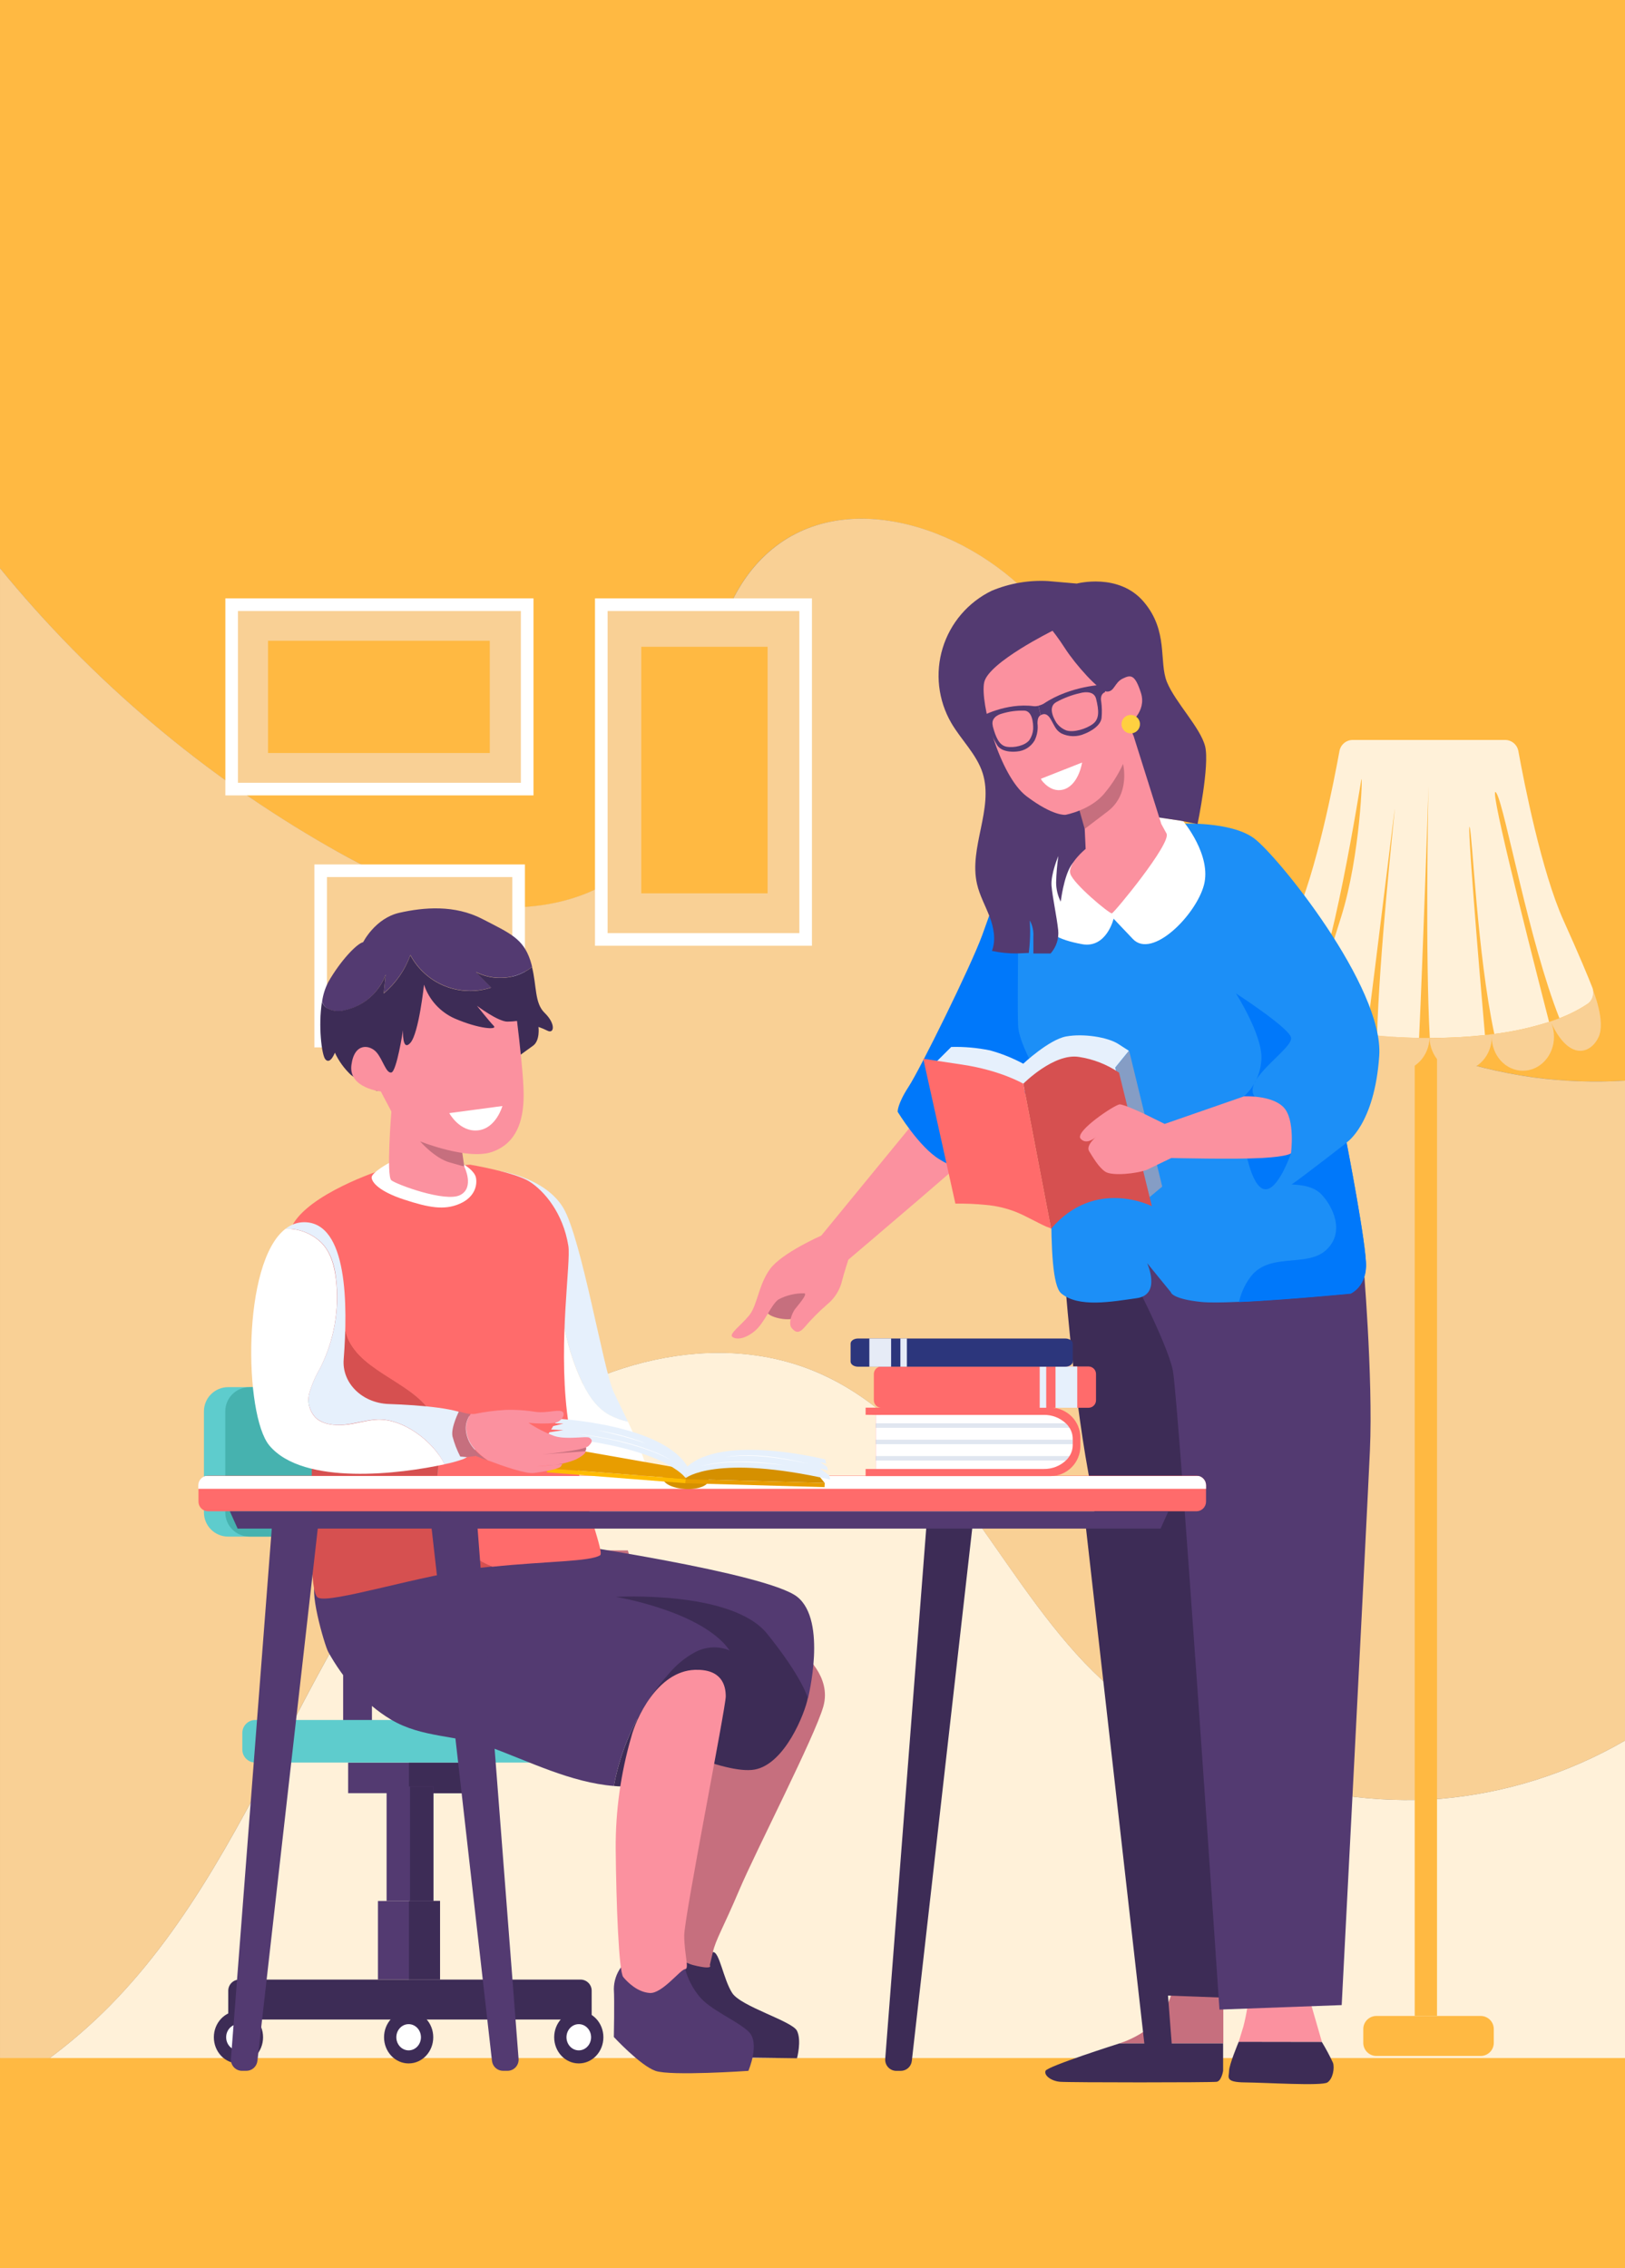 <svg fill="none" height="540" viewBox="0 0 387 540" width="387" xmlns="http://www.w3.org/2000/svg" xmlns:xlink="http://www.w3.org/1999/xlink"><rect x="0" y="0" width="387" height="540" fill="#808080" stroke="none"/><clipPath id="a"><path d="m0 0h387v540h-387z"/></clipPath><g clip-path="url(#a)"><path d="m258.26 395.83c-21.52-22.66-34-55.63-62.45-68.59-25.08-11.43-55.71-2.76-77.09 14.62s-35.33 42.08-48.1 66.5-25.19 49.64-44.55 69.25c-7.765 7.838-16.531 14.616-26.07 20.16v42.94h387v-126.33c-13.402 7.778-28.353 12.506-43.79 13.85-15.671 1.178-31.409-1.114-46.093-6.715-14.683-5.6-27.951-14.37-38.857-25.685z" fill="#fff1d9"/><path d="m78.42 201.69c11.57 6.58 23.89 12.42 37.11 14s27.56-1.8 36.81-11.37c18.66-19.32 10.56-55.22 30.72-72.9 18.38-16.12 48.61-5.57 64.56 12.95s23.44 42.83 37.38 62.94c9.277 13.256 21.182 24.462 34.973 32.923 13.792 8.46 29.176 13.994 45.197 16.257 7.251.963 14.579 1.225 21.88.78v-257.27h-387.05v135.29c21.855 26.747 48.436 49.254 78.42 66.4z" fill="#ffb942"/><path d="m365.12 256.5c-16.013-2.271-31.388-7.809-45.17-16.271-13.783-8.462-25.679-19.667-34.95-32.919-13.9-20.11-21.37-44.43-37.33-62.95s-46.19-29.06-64.56-12.95c-20.21 17.69-12.11 53.59-30.78 72.87-9.24 9.57-23.59 12.91-36.81 11.37s-25.54-7.38-37.11-14c-29.977-17.135-56.554-39.628-78.41-66.36v362.48c9.539-5.54 18.304-12.316 26.07-20.15 19.36-19.62 31.77-44.84 44.54-69.26s26.72-49.12 48.1-66.5 52-26 77.09-14.62c28.44 13 40.92 45.93 62.45 68.59 10.906 11.315 24.174 20.085 38.857 25.685 14.684 5.6 30.422 7.893 46.093 6.715 15.44-1.342 30.395-6.071 43.8-13.85v-157.1c-7.301.444-14.629.183-21.88-.78z" fill="#f9d095"/><path d="m342.23 234.27h-5.31v245.67h5.31z" fill="#ffb942"/><path d="m352.63 479.94h-24.84c-1.723 0-3.12 1.397-3.12 3.12v3.28c0 1.723 1.397 3.12 3.12 3.12h24.84c1.723 0 3.12-1.397 3.12-3.12v-3.28c0-1.723-1.397-3.12-3.12-3.12z" fill="#ffb942"/><path d="m378 239.06c-2.078 1.36-4.302 2.484-6.63 3.35-.667.253-1.367.507-2.1.76l-.36.12c-4.236 1.352-8.588 2.309-13 2.86l-.62.08-1.61.19c-4.361.46-8.744.687-13.13.68h-.28-2.27c-3.65-.06-7-.25-10-.55-.79-.08-1.57-.16-2.32-.25h-.18c-4.709-.55-9.354-1.554-13.87-3-1-.32-1.89-.65-2.73-1-2.238-.849-4.377-1.939-6.38-3.25-.403-.272-.739-.632-.981-1.053-.243-.421-.386-.892-.419-1.377-.036-.473.036-.948.21-1.39 1-2.51 3-7.43 6.92-16.12 5.24-11.59 9.4-32.9 10.75-40.32.135-.737.525-1.404 1.1-1.884.575-.481 1.3-.744 2.05-.746h36.3c.75.002 1.475.265 2.05.746.575.48.965 1.147 1.1 1.884 1.35 7.42 5.52 28.73 10.75 40.32 3.92 8.69 5.94 13.61 6.92 16.12.262.687.279 1.443.048 2.141-.232.698-.697 1.295-1.318 1.689z" fill="#fff1d9"/><path d="m325.62 246.84c0 4.46-3.32 8.07-7.41 8.07s-7.41-3.61-7.41-8.07c.136-1.201.387-2.387.75-3.54-1 2.42-4.16 8.86-8.62 6.34-5.68-3.21-1.9-13-1.9-13 .033.485.176.956.419 1.377.242.421.578.781.981 1.053 2.829 1.821 5.894 3.244 9.11 4.23 4.574 1.455 9.28 2.46 14.05 3 .03.16.03.35.03.54z" fill="#c9e3fc"/><path d="m340.44 247.1c-.13 4.33-3.39 7.8-7.41 7.8s-7.41-3.61-7.41-8.07c0-.19 0-.37 0-.56 4.842.566 9.715.84 14.59.82z" fill="#f9d095"/><path d="m355.27 246.84c0 4.46-3.32 8.07-7.41 8.07s-7.28-3.47-7.41-7.8c4.943.014 9.883-.277 14.79-.87.02.19.03.39.03.6z" fill="#f9d095"/><path d="m380.73 246.84c-1.74 3.88-6.92 6.12-11.36-3.47.477 1.094.722 2.276.72 3.47 0 4.46-3.32 8.07-7.41 8.07s-7.41-3.61-7.41-8.07c0-.21 0-.41 0-.61 4.756-.555 9.446-1.58 14-3.06 3.08-.975 6.016-2.357 8.73-4.11.595-.4 1.037-.988 1.257-1.67.219-.682.203-1.419-.047-2.09.3.7 3.19 7.83 1.52 11.54z" fill="#f9d095"/><path d="m319.39 218.31c-4.62 14.62-7.84 25-7.84 25-1-.32-1.89-.65-2.73-1 1.004-1.105 1.917-2.288 2.73-3.54 5.61-8.63 12.26-51 12.65-53.14s-.2 18.06-4.81 32.68z" fill="#ffb942"/><path d="m332.16 192.82c-.29 3-3.72 35.08-4.2 53.72-.79-.08-1.57-.16-2.32-.25h-.18c2.34-18.16 7.03-56.84 6.7-53.47z" fill="#ffb942"/><path d="m340.23 186.23v.37c-.01-.17-.01-.3 0-.37z" fill="#b1c0d5"/><g fill="#ffb942"><path d="m340.51 247.1h-.28-2.27c.91-19.82 2.06-54.05 2.25-60-.15 6.01-.75 40.59.3 60z"/><path d="m350 196.9c.67 1.75 1.81 30.28 5.88 49.25l-.62.08-1.61.19c-1.78-20.19-4.27-51.24-3.65-49.52z"/><path d="m371.38 242.41c-.667.253-1.367.507-2.1.76l-.36.12c-6.3-24.49-14.91-58.81-12.47-54.35 2.05 3.73 7.69 35.16 14.93 53.47z"/></g><path d="m279.37 473.14s-1 5.91-5.1 9.14c-2.28 1.869-4.892 3.291-7.7 4.19h24.77v-10.9z" fill="#c66f7e"/><path d="m297.56 473.14c-.171 3.154-.657 6.283-1.45 9.34l-1.11 3.62h19.81l-3-10.39z" fill="#fb919f"/><path d="m387 489.96h-387v50.77h387z" fill="#ffb942"/><path d="m258.38 361.59 14.62 129.07c.074.646.382 1.243.867 1.676s1.113.673 1.763.674h1.06c.365 0 .725-.076 1.059-.222s.635-.36.883-.627c.247-.268.437-.583.558-.928.12-.344.168-.709.14-1.073l-9.94-128.57z" fill="#3d2c56"/><path d="m231.8 361.59-14.65 129.07c-.074.646-.382 1.243-.867 1.676s-1.113.673-1.763.674h-1.06c-.365 0-.725-.076-1.059-.222-.335-.146-.635-.36-.883-.627-.247-.268-.437-.583-.558-.928-.12-.344-.168-.709-.14-1.073l9.94-128.57z" fill="#3d2c56"/><path d="m253.49 302.95s1.88 26.81 5.71 47.72 14.51 124.26 14.51 124.26l21.35.78s-6.68-158.26-7.46-159-15.09-14-16.39-13.77-17.72.01-17.72.01z" fill="#3d2c56"/><path d="m320.91 296.58 3.7 3.21s2.43 28 1.64 45.56-6.72 132-6.72 132l-29.11 1.07s-9.77-145.65-11.11-152.2-10.59-24.14-10.59-24.14l15.06-15.81z" fill="#533a71"/><path d="m182.82 308.14s-1.17 3.29.05 4.55 6.14 2.12 7.58.51 3.58-6.42 3.58-6.42z" fill="#c66f7e"/><path d="m233.82 247.53-38.23 46.63s-9.39 4.12-12.19 7.94-3 8.65-5 11.08-4.82 4.38-4 5.07 2.79.68 5.25-1.29 4-6.44 5.77-7.61c1.884-.995 3.99-1.494 6.12-1.45.95.11-1.64 3-2.24 3.81s-1.69 3.31-.76 4.45 1.71 1.27 2.91 0c1.715-2.031 3.588-3.923 5.6-5.66 1.786-1.469 3.029-3.493 3.53-5.75.34-1.4 1.46-4.86 1.46-4.86s32.64-27.63 36.26-31.51 7.1-17.22 7.1-17.22z" fill="#fb919f"/><path d="m242.35 203.12c-2.59 2.37-5.68 12-8.43 19.51s-14.76 31.83-17.51 36.05-2.63 6-2.63 6 5.11 8.43 10 11.35c2.645 1.71 5.754 2.558 8.9 2.43 0 0 7.32-8.76 10.31-15.08s4.84-17.68 4.84-17.68z" fill="#0078fa"/><path d="m281.42 196.1s11.62-.59 17.17 3.43 31 35.45 29.88 51.83-7.78 20.64-7.78 20.64 4.8 24.61 4.63 29.51-3.64 6.4-3.64 6.4-28.46 2.78-35.57 2.05-7.28-2.34-7.28-2.34l-5.63-6.9s3.44 7.51-2.48 8.34-13.9 2.33-18-1.16-1.32-36.57-2.65-43.52-7.45-15.06-7.61-20.35 0-11.68 0-21.72 2-15.83 5-18.65 30.88-8.21 30.88-8.21z" fill="#1c8ff7"/><path d="m325.33 301.56c.17-4.9-4.63-29.51-4.63-29.51s-12.24 9.51-13 9.84 4.3-.33 6.95 2.4 5.87 9 1.16 13.32-13.9.25-18.28 6.78c-1.181 1.683-2.017 3.583-2.46 5.59 11-.49 26.61-2 26.61-2s3.48-1.52 3.65-6.42z" fill="#0078fa"/><path d="m269.8 190.6 6.24 4 5.73.87s6.87 8.15 4.94 15.28-12.32 17.64-16.91 12.8l-4.59-4.83s-1.7 7.12-7.51 6.06-8.89-2.8-9.75-6.42 1.55-13.89 1.55-13.89l3.32-5.44z" fill="#fff"/><path d="m281.22 195.39-9.44-1.39-8.64 5.21s-6.17 4-8 6.75-2.52 8.7-2.52 8.7c-.724-1.422-1.101-2.995-1.1-4.59.053-2.102.23-4.199.53-6.28 0 0-1.86 4.35-1.62 7.13s1.21 7.13 1.58 10.51c.102 1.003-.006 2.017-.318 2.976-.311.959-.82 1.843-1.492 2.594h-4.1v-4c.087-1.344-.207-2.686-.85-3.87l.08 2.3c.011 1.818-.096 3.635-.32 5.44l-2.78.12c-2.016.02-4.029-.184-6-.61 1-2.59.44-5.54-.55-8.14s-2.38-5.07-3-7.78c-2-8.67 4-17.9 1.35-26.38-1.44-4.52-5.13-7.92-7.5-12-1.542-2.671-2.518-5.63-2.866-8.695-.348-3.064-.062-6.167.842-9.115.903-2.949 2.404-5.68 4.409-8.023s4.472-4.249 7.245-5.597c4.231-1.772 8.809-2.566 13.39-2.32l6.89.6s10-2.66 15.95 4.35 3.55 14.25 5.52 19.09 8 10.87 9.1 15.34-1.81 18.48-1.81 18.48z" fill="#533a71"/><path d="m255.44 187.07 1.66 5.93 1.23 4.37s9 1.1 9.55.33 5.71-10.89 5.54-11.44-5.84-11-5.84-11-10.1 2.85-11 3.9-1.14 7.91-1.14 7.91z" fill="#c66f7e"/><path d="m250.67 150.17s-15.19 7.5-16.27 12.24 3.67 22.31 10.07 27.15 9.3 4.42 9.3 4.42 6.12-1.12 9.38-5.26c1.738-2.079 3.188-4.383 4.31-6.85 0 0 1.81 7.14-3.66 11.3l-5.47 4.16.22 4.77s-4.32 3.52-3.65 5.9 9.35 9.6 9.91 9.44 14.21-16.69 13-19l-1.24-2.27-6.57-20.86-1.21-2.88s4.37-3 2.93-7.47-2.43-4.35-4.38-3.39-1.93 3.16-3.76 3.07-7.45-6.42-9.94-10.28c-1.56-2.44-2.97-4.19-2.97-4.19z" fill="#fb919f"/><path d="m257.7 181.54s-.72 4.94-4 6.27-5.64-2.07-5.64-2.07l-.16-.34z" fill="#fff"/><path d="m269.889 174.518c1.169-.33 1.85-1.545 1.52-2.715-.33-1.169-1.545-1.85-2.715-1.52-1.169.33-1.85 1.545-1.52 2.715.33 1.169 1.545 1.85 2.715 1.52z" fill="#ffd040"/><path d="m247.33 168 .51 2.25c.182-.09.373-.16.57-.21.38-.07 1.12-.11 1.89 1.31 1 1.78 1.19 2.48 2.44 3.24.868.426 1.819.655 2.785.67.966.016 1.924-.182 2.805-.58 0 0 3.59-1.32 4-3.65.133-1.332.109-2.674-.07-4 0 0-.44-1.72.93-2.26-.11-1.1-.21-1.78-.21-1.78s-8 .22-14.38 4.51c-.396.229-.824.397-1.27.5zm4.15-.81c1.826-1.005 3.786-1.746 5.82-2.2 0 0 3.17-.93 3.74 1.37.69 2.8.82 4.81-.78 6s-4.64 2.12-6.37 1.51c-.901-.362-1.684-.968-2.26-1.75 0 0-2.48-3.57-.15-4.91z" fill="#533a71"/><path d="m233.44 170.68s.23.64.64 1.66c1.26-.15 1.71 1.58 1.71 1.58.464 1.256 1.054 2.462 1.76 3.6 1.35 1.86 4.65 1.39 4.65 1.39.858-.064 1.688-.337 2.418-.793s1.338-1.083 1.772-1.827c.623-1.264.863-2.682.69-4.08 0-1.19.3-1.69.75-1.94l-.51-2.25c-.368.097-.75.131-1.13.1-6.7-.88-12.75 2.56-12.75 2.56zm3 2.13c-.61-2.3 2.18-2.92 2.18-2.92 1.726-.527 3.526-.767 5.33-.71 2.35.12 2.1 4.43 2.1 4.43-.071.923-.381 1.813-.9 2.58-1 1.33-3.7 1.91-5.44 1.58s-2.56-2.18-3.3-4.96z" fill="#533a71"/><path d="m307.45 274.58s-3.13 9.2-6.39 8.52-4.71-10.8-4.71-10.8l-.09-11.3c1.258-1.148 2.273-2.535 2.988-4.08.714-1.546 1.113-3.218 1.172-4.92.18-5.71-6.07-15.49-6.07-15.49s12.24 7.88 13.1 10.42-11.47 9.74-8.75 14 8.75 13.65 8.75 13.65z" fill="#0078fa"/><path d="m265.65 254.13 8.12 30.88 3.02-2.52-7.88-32.34z" fill="#859dc5"/><path d="m241.2 259.75c-2.511-1.914-5.467-3.159-8.59-3.62-5.62-1-10.8-2.17-10.8-2.17l4.73-4.71c3.105-.083 6.208.192 9.25.82 2.744.757 5.394 1.82 7.9 3.17 0 0 6.13-5.74 10.21-6.49s9.88.15 12.41 1.78l2.54 1.63-3.26 4s-5.64-3.52-10.12-2.08-11.47 7.67-11.47 7.67z" fill="#e6f0fc"/><path d="m265.59 254.13 8.13 30.88-18.25-25.26-.75-9.6h11.32z" fill="#e6f0fc"/><path d="m266.5 255.36c-2.849-1.936-6.095-3.21-9.5-3.73-6-1-13.3 6.37-13.3 6.37l6.62 34.53c10.49-12.3 24-5.37 24-5.37z" fill="#d65050"/><path d="m229.12 253.45-9.24-1.39 7.65 34.49c2.417-.04 4.834.061 7.24.3 2.498.214 4.951.794 7.28 1.72 2.44 1 4.71 2.37 7.12 3.45.11.05 1.14.38 1.16.51l-6.63-34.53s-5.34-3.17-14.58-4.55z" fill="#ff6b6b"/><path d="m272.51 265.18s-4.75-2.26-5.84-2.26-10.78 6.43-9.33 8.15 3.74-.45 3.74-.45-2.56 2.08-1.7 3.44 2.22 3.81 3.85 4.89 7.51.47 9.92-.47l5.8-2.79s15.22.36 21.56 0 6.94-1.13 6.94-1.13 1.09-8.09-1.81-11-9.37-2.55-9.37-2.55l-18.9 6.56z" fill="#fb919f"/><path d="m191.87 143.96h-48.67v79.69h48.67z" fill="#f9d095" stroke="#fff" stroke-miterlimit="10" stroke-width="3"/><path d="m182.8 153.98h-30.08v58.69h30.08z" fill="#ffb942"/><path d="m125.55 143.96h-70.38v43.9h70.38z" fill="#f9d095" stroke="#fff" stroke-miterlimit="10" stroke-width="3"/><path d="m116.64 152.55h-52.81v26.72h52.81z" fill="#ffb942"/><path d="m123.51 207.3h-47.14v40.55h47.14z" fill="#f9d095" stroke="#fff" stroke-miterlimit="10" stroke-width="3"/><path d="m111.89 419.61h-28.98v7.29h28.98z" fill="#533a71"/><path d="m111.89 419.61h-14.49v7.29h14.49z" fill="#3d2c56"/><path d="m103.21 425.31h-11.14v27.26h11.14z" fill="#533a71"/><path d="m103.21 425.31h-5.57v27.26h5.57z" fill="#3d2c56"/><path d="m104.8 452.57h-14.79v18.7h14.79z" fill="#533a71"/><path d="m104.8 452.57h-7.4v18.7h7.4z" fill="#3d2c56"/><path d="m57 471.28h81.26c.703 0 1.377.279 1.874.776s.776 1.171.776 1.874v6.86h-86.55v-6.86c0-.701.278-1.374.773-1.871.495-.496 1.166-.777 1.867-.779z" fill="#3d2c56"/><path d="m56.79 491.24c3.236 0 5.86-2.789 5.86-6.23s-2.624-6.23-5.86-6.23-5.86 2.789-5.86 6.23 2.624 6.23 5.86 6.23z" fill="#3d2c56"/><path d="m56.79 488.13c1.618 0 2.93-1.397 2.93-3.12s-1.312-3.12-2.93-3.12-2.93 1.397-2.93 3.12 1.312 3.12 2.93 3.12z" fill="#fff"/><path d="m137.84 491.24c3.236 0 5.86-2.789 5.86-6.23s-2.624-6.23-5.86-6.23-5.86 2.789-5.86 6.23 2.624 6.23 5.86 6.23z" fill="#3d2c56"/><path d="m137.84 488.13c1.618 0 2.93-1.397 2.93-3.12s-1.312-3.12-2.93-3.12-2.93 1.397-2.93 3.12 1.312 3.12 2.93 3.12z" fill="#fff"/><path d="m97.32 491.24c3.236 0 5.86-2.789 5.86-6.23s-2.624-6.23-5.86-6.23c-3.236 0-5.86 2.789-5.86 6.23s2.624 6.23 5.86 6.23z" fill="#3d2c56"/><path d="m97.32 488.13c1.618 0 2.93-1.397 2.93-3.12s-1.312-3.12-2.93-3.12-2.93 1.397-2.93 3.12 1.312 3.12 2.93 3.12z" fill="#fff"/><path d="m88.58 361.59h-6.86v51.61h6.86z" fill="#533a71"/><path d="m121.92 330.24h-67.59c-3.181 0-5.76 2.579-5.76 5.76v24.06c0 3.181 2.579 5.76 5.76 5.76h67.59c3.181 0 5.76-2.579 5.76-5.76v-24.06c0-3.181-2.579-5.76-5.76-5.76z" fill="#5ecccd"/><path d="m121.92 330.24h-62.51c-3.181 0-5.76 2.579-5.76 5.76v24.06c0 3.181 2.579 5.76 5.76 5.76h62.51c3.181 0 5.76-2.579 5.76-5.76v-24.06c0-3.181-2.579-5.76-5.76-5.76z" fill="#46b2af"/><path d="m143.54 409.48h-82.74c-1.707 0-3.09 1.383-3.09 3.09v3.95c0 1.707 1.383 3.09 3.09 3.09h82.74c1.707 0 3.09-1.383 3.09-3.09v-3.95c0-1.707-1.383-3.09-3.09-3.09z" fill="#5ecccd"/><path d="m163.55 467.21s4.72-2.3 6.25-2.47 2.48 6.5 4.58 9.74 14.29 6.67 15.43 9 0 6.53 0 6.53l-18.86-.25-7.39-14.29-2.4-6.7z" fill="#3d2c56"/><path d="m147.87 468.38c-1.078 1.498-1.665 3.294-1.68 5.14.17 2.67 0 11.43 0 11.43s6.28 6.78 9.9 8.06 22.14 0 22.14 0 2.9-6.72 0-9.39-9.12-5.14-11.73-8.38c-1.543-1.896-2.674-4.093-3.32-6.45z" fill="#533a71"/><path d="m149.53 369.1 2.05 7.43 8.46 6.53h-25.68l2.64-13.96z" fill="#c66f7e"/><path d="m191.22 393.69s6.92 5.36 4.86 12.58-16.06 34.36-20 43.64-5.58 11.74-6.31 14.84l-.72 3.09s1.05 1.24-3.91 0-5.84-6.6-4.78-10.51 8.9-46.1 9.41-46.72 21.45-16.92 21.45-16.92z" fill="#c66f7e"/><path d="m154.38 413.59s18.11 9 25.34 7.69 12-13.5 12.66-17-2.51-20.28-2.51-20.28l-20.87-6.83-37.35-1.58z" fill="#3d2c56"/><path d="m165.54 393.33c-2.36 1.278-4.457 2.992-6.18 5.05-6.77 7.557-11.326 16.833-13.17 26.81 2.365.247 4.755.075 7.06-.51 13.8-3.85 20.59-15.61 20.59-15.61s5.13-8.57-.05-16.1c-.16-.08-.31-.17-.47-.24-1.267-.445-2.614-.622-3.953-.519-1.34.104-2.643.485-3.827 1.119z" fill="#3d2c56"/><path d="m189.87 380.16c-7.21-5.71-56.91-12.94-56.91-12.94l-57.36 9.49c-2.52.43 1.69 15 2.58 16.58 3.53 6.34 8.54 12.26 14.9 16.07 7.44 4.44 15.69 3.65 23.58 6.55 9.56 3.51 19.24 8.43 29.53 9.28 1.844-9.977 6.4-19.253 13.17-26.81 1.723-2.058 3.82-3.772 6.18-5.05 1.184-.631 2.485-1.01 3.823-1.111 1.338-.102 2.682.076 3.947.521.16.07.31.16.47.24-.483-.714-1.028-1.383-1.63-2-7.82-7.92-25.46-10.81-25.46-10.81s27.6-1.63 36 8.77 9.73 15.38 9.73 15.38 4.65-18.45-2.55-24.16z" fill="#533a71"/><path d="m165.49 397.54c-9 .3-14.1 11.79-15.16 16-2.498 8.617-3.744 17.548-3.7 26.52.12 13.26.75 29.36 1.8 30.62s3.37 3.58 6.31 3.79 7.37-5.68 8.42-5.68-.21-3.58-.21-8 9.89-54.2 9.89-56.93-1.04-6.53-7.35-6.32z" fill="#fb919f"/><path d="m138.14 328c-2.307-5.204-3.781-10.738-4.37-16.4-3.37-.61-6.73-1.1-10.09-1.43l4.79 33.39s10.15 6.62 15.24 8.24 10.27 5.74 10.7 1.09c.28-3-2.35-9.13-4.87-14.43-1.531-.346-3.013-.884-4.41-1.6-3.35-1.86-5.44-5.33-6.99-8.86z" fill="#fff"/><path d="m134.11 287.5c-4.37-7.19-14.92-8.66-14.92-8.66l4.5 31.37c3.36.33 6.72.82 10.09 1.43.589 5.662 2.063 11.196 4.37 16.4 1.55 3.49 3.63 7 7 8.84 1.397.716 2.879 1.254 4.41 1.6-1.32-2.79-2.62-5.36-3.44-7.16-2.42-5.2-7.65-36.63-12.01-43.82z" fill="#e6f0fc"/><path d="m104.13 356c-.54-6.18 2-12.74-.74-18.42-4-8.36-17.15-10.64-20.61-19.19-1.86-4.61-.3-9.79-1.27-14.61-.549-2.394-1.648-4.628-3.21-6.523-1.562-1.896-3.545-3.401-5.79-4.397-.967-.425-1.971-.76-3-1-.236.463-.423.949-.56 1.45-2.26 8.52 4 31.77 5 44.67s-1 40.75 1.76 42.36 24.86-5.53 39.11-7.14l2.44-.26c-1.601-.629-3.125-1.441-4.54-2.42-2.395-1.657-4.402-3.813-5.885-6.319-1.483-2.507-2.406-5.304-2.705-8.201z" fill="#d65050"/><path d="m135.35 296.58c-1.26-7.83-5.76-13.08-9.28-15.3s-14.09-4-14.09-4l-20 1.3h-1.27s-17.31 5.59-21.21 13.37c1.029.24 2.033.575 3 1 2.245.996 4.228 2.501 5.79 4.397 1.562 1.895 2.661 4.129 3.21 6.523 1 4.83-.59 10 1.27 14.61 3.45 8.54 16.65 10.83 20.61 19.19 2.7 5.69.2 12.24.74 18.42.307 2.891 1.236 5.682 2.722 8.181s3.494 4.648 5.888 6.299c1.415.979 2.939 1.791 4.54 2.42 13.09-1.33 23.28-1.21 25.65-2.73 1.25-.8-5.86-17-7.89-34.09-2.03-17.34.97-35.64.32-39.59z" fill="#ff6b6b"/><path d="m92.65 276.86s-4.14 2.26-4.14 3.44 1.85 3.36 7.72 5.28 9.56 2.6 13.25 1 4.21-4.53 3.87-6.21-2.84-3.11-2.84-3.11z" fill="#fff"/><path d="m77.82 240c.629.37 1.326.609 2.049.703.723.095 1.458.043 2.161-.153 2.227-.476 4.297-1.511 6.014-3.007 1.718-1.495 3.027-3.403 3.805-5.543l-.46 4.45c2.885-2.424 5.073-5.572 6.34-9.12 1.783 3.356 4.695 5.974 8.22 7.392 3.526 1.418 7.44 1.545 11.05.358l-3.66-3.69c2.994 1.524 6.466 1.812 9.67.8 1.344-.453 2.601-1.129 3.72-2-.13-.53-.27-1.06-.45-1.6-1.76-5.2-4.78-6.38-11.41-9.81s-13.95-2.78-19.74-1.48-8.64 7-8.64 7c-1.51.34-5.37 4.36-8.3 9.48-.768 1.481-1.273 3.085-1.49 4.74.232.586.619 1.097 1.12 1.48z" fill="#533a71"/><path d="m129.7 241.13c-2.41-2.33-1.86-6.35-3-10.9-1.119.871-2.376 1.547-3.72 2-3.204 1.012-6.676.724-9.67-.8l3.66 3.69c-3.604 1.184-7.51 1.059-11.031-.353s-6.432-4.021-8.219-7.367c-1.267 3.548-3.455 6.696-6.34 9.12l.46-4.45c-.797 2.12-2.117 4.005-3.837 5.479-1.72 1.474-3.785 2.489-6.003 2.951-.703.196-1.438.248-2.161.153-.723-.094-1.42-.333-2.049-.703-.487-.355-.873-.831-1.12-1.38-.9 5.59-.07 12.62.82 13.63 1.17 1.34 2.26-1.59 2.26-1.59.923 1.986 2.216 3.778 3.81 5.28 1.894 1.457 3.927 2.723 6.07 3.78 0 0 8.83-.59 10.76-2.1s21.39-3.86 21.39-4.45 3.52-2.94 5.2-4.19 1.26-4.45 1.26-4.45c.747.257 1.475.564 2.18.92 1.58.76 1.96-1.67-.72-4.27z" fill="#3d2c56"/><path d="m110.57 277.7-.92-6.29-12.33-2.26s.34 8.05.67 8.05 12.58.5 12.58.5z" fill="#c66f7e"/><path d="m120.89 243.22c-2.21.06-7.3-3.77-7.3-3.77s3 3.77 4 4.78-3.52.75-9.31-1.76c-1.711-.759-3.244-1.867-4.501-3.253s-2.211-3.02-2.799-4.797c0 0-1.23 11.58-3.24 13.84s-1.76-3-1.76-3-1.51 9.81-2.77 10.07-2-3-3.52-4.78-5.28-2.52-6 3 7 6.29 7 6.29l2.52 4.78s-1.26 15.38 0 16.38 12.83 5.28 16.36 3.52 1-6.79 1-6.79l-3.52-1c-3.52-1-7-5-7-5s11.32 4.53 17.11 2.52 7.55-7.3 7.55-13.59c0-4-.92-12.18-1.58-17.6-.743.1-1.491.153-2.24.16z" fill="#fb919f"/><path d="m119.65 263.31-12.65 1.69s2.43 4.53 6.79 4.11 5.86-5.8 5.86-5.8z" fill="#fff"/><path d="m89.37 338c-2.45.21-4.81 1-7.26 1.21s-5.17-.06-6.89-1.63c-.762-.776-1.305-1.74-1.574-2.794-.269-1.054-.254-2.16.044-3.206.627-2.077 1.5-4.071 2.6-5.94 3.283-6.545 4.573-13.909 3.71-21.18-.36-3-1.16-6.1-3.31-8.43-1.133-1.145-2.489-2.045-3.983-2.646-1.495-.6-3.097-.887-4.707-.844-10.46 8-9.88 44.35-3.86 51.58 8.11 9.73 31.55 6.73 41.74 4.48-2.78-5.6-10.2-11.17-16.51-10.6z" fill="#fff"/><path d="m112 337.36c-2.39-2.07-11.61-2.83-19.44-3.11-6.32-.22-11.17-5-10.71-10.65 1-12.8 1-32.7-9.48-32.63-1.591.023-3.128.576-4.37 1.57 1.613-.051 3.219.229 4.719.824 1.5.596 2.862 1.493 4.001 2.636 2.15 2.34 3 5.43 3.31 8.43.851 7.271-.449 14.631-3.74 21.17-1.1 1.869-1.973 3.863-2.6 5.94-.297 1.046-.312 2.152-.044 3.206.269 1.054.812 2.018 1.574 2.794 1.72 1.57 4.44 1.89 6.89 1.63s4.81-1 7.26-1.21c6.31-.54 13.73 5 16.49 10.63 1.543-.301 3.061-.719 4.54-1.25 3.39-1.51 5.92-6.21 1.6-9.98z" fill="#e6f0fc"/><path d="m287.22 353.61v3.89c0 .607-.241 1.19-.671 1.619-.429.43-1.012.671-1.619.671h-235.37c-.607 0-1.19-.241-1.619-.671-.429-.429-.671-1.012-.671-1.619v-3.89c0-.608.241-1.19.671-1.619.429-.43 1.012-.671 1.619-.671h235.37c.607 0 1.19.241 1.619.671.43.429.671 1.011.671 1.619z" fill="#ff6b6b"/><path d="m287.22 353.61v.83h-240v-.83c-.001-.502.163-.989.467-1.389.303-.399.73-.688 1.213-.821h236.6c.491.126.926.411 1.237.811s.481.892.483 1.399z" fill="#fff"/><path d="m278.25 359.8-1.85 4.11h-219.81l-1.85-4.11z" fill="#533a71"/><path d="m75.94 361.59-14.64 129.07c-.076.644-.386 1.238-.87 1.67-.485.431-1.111.669-1.76.67h-1.07c-.36-.006-.716-.085-1.044-.233-.329-.148-.624-.362-.867-.627-.243-.266-.43-.579-.548-.919-.118-.341-.166-.702-.14-1.061l9.9-128.57z" fill="#533a71"/><path d="m102.53 361.59 14.64 129.07c.076.644.386 1.238.87 1.67.485.431 1.111.669 1.76.67h1.06c.365 0 .725-.076 1.059-.222s.635-.36.883-.627c.247-.268.437-.584.558-.928.12-.344.168-.71.14-1.073l-9.94-128.57z" fill="#533a71"/><path d="m168.743 352.436c.069-1.291-2.303-2.466-5.298-2.626-2.995-.159-5.478.757-5.547 2.048-.069 1.29 2.303 2.466 5.298 2.625 2.995.16 5.478-.757 5.547-2.047z" fill="#d59000"/><path d="m163.26 353.11-33.03-2.59.06-.98 33.02 2.58z" fill="#fb0"/><path d="m163.31 352.12-33.02-2.58 4.76-4.74 28.38 4.99z" fill="#e89d00"/><path d="m163.26 353.11 33.11.93.05-.98-33.11-.94z" fill="#e89d00"/><path d="m163.31 352.12 33.11.94-3.72-4.55-29.27 1.28z" fill="#d59000"/><path d="m132.85 337.76-.66 1.09 2 .05-2.44.61-.5.82 2.92.13-3.32.52-.6 1c27.83 2.2 33 9.86 33 9.86l.62-2.43c-5.75-10.35-31.02-11.65-31.02-11.65z" fill="#e6f0fc"/><path d="m136.52 341.23 1.57.19c.52.06 1 .12 1.57.2l1.57.23 1.56.26c2.08.36 4.16.78 6.2 1.3 2.034.522 4.037 1.156 6 1.9 1.982.738 3.882 1.68 5.67 2.81-.902-.55-1.837-1.044-2.8-1.48-.47-.23-1-.43-1.45-.64s-1-.39-1.47-.58c-1.966-.725-3.969-1.346-6-1.86-2-.54-4.11-1-6.19-1.34l-1.56-.28-1.56-.25c-.52-.09-1-.16-1.57-.24z" fill="#fff"/><path d="m142 340.44c1 .16 2 .36 3 .57s2 .45 3 .71 2 .55 2.92.86l1.44.49c.48.17 1 .35 1.42.55l-1.45-.47-1.45-.45c-1-.29-1.95-.57-2.93-.83s-2-.51-2.95-.74z" fill="#fff"/><path d="m195.26 349.59 1.93.49-.22-.88-1.63-1.08 1.44.33-.26-1s-24.51-6.26-33.07 1.91l-.13 2.51s7.17-5.79 34.4.37l-.25-1z" fill="#e6f0fc"/><path d="m186.94 348.85c-.84-.09-1.67-.2-2.51-.27l-1.26-.13-1.26-.1c-1.68-.12-3.36-.22-5-.24s-3.37 0-5 .16c-.84.08-1.67.16-2.51.3s-1.66.29-2.48.49c1.636-.454 3.309-.758 5-.91 1.679-.155 3.364-.222 5.05-.2 1.69 0 3.37.12 5 .27s3.31.37 4.97.63z" fill="#fff"/><path d="m192.7 348.51c-.83-.16-1.65-.35-2.48-.5l-1.24-.24-1.24-.21c-1.66-.28-3.32-.52-5-.69s-3.35-.28-5-.29c-.84 0-1.68 0-2.52.07s-1.68.14-2.51.26c1.65-.303 3.323-.457 5-.46 1.687-.002 3.372.085 5.05.26 1.68.18 3.35.43 5 .73s3.31.67 4.94 1.07z" fill="#fff"/><path d="m139.31 345.6s.68-.81 0-1.23l-.68-.42-12.47 2.43 5.23 2.84 2.45-.55.09-.94z" fill="#c66f7e"/><path d="m131.8 348.85-4.12.37s1.92-.09 4.12-.37z" fill="#fb919f"/><path d="m112.79 344.81c-1.108-1.295-1.762-2.918-1.86-4.62-.038-1.276.373-2.525 1.16-3.53-.947-.126-1.879-.351-2.78-.67 0 0-2 3.9-1.54 6 .438 1.652 1.055 3.252 1.84 4.77l1.58.14 2.13-.28s1.16.48 2.81 1.1c-1.251-.8-2.376-1.781-3.34-2.91z" fill="#c66f7e"/><path d="m140.34 342.27c-.66-.43-5.38.54-8.27-.38-2.187-.805-4.272-1.866-6.21-3.16 2.044.207 4.103.224 6.15.05 1.94-.34 2.88-2.46 1.7-2.82s-3.49.46-6 .19c-2.478-.411-4.99-.572-7.5-.48-2.373.134-4.733.444-7.06.93-.331.056-.669.056-1 0-.787 1.005-1.198 2.254-1.16 3.53.099 1.702.752 3.325 1.86 4.62.963 1.133 2.089 2.117 3.34 2.92 3.45 1.31 9.08 3.29 11 3 2.81-.37 6-1 6.37-1.54l.36-.57-2 .18c-2.2.29-4.12.37-4.12.37l4.12-.37c1.809-.166 3.582-.604 5.26-1.3 2.67-1.39 2.25-1.94 2.25-1.94l-10.28.75s9.83-.87 11-2 .85-1.55.19-1.98z" fill="#fb919f"/><path d="m208.56 336.85v12.87h-2.41v1.7h44c1.896 0 3.715-.753 5.056-2.094s2.094-3.16 2.094-5.056v-2c0-1.896-.753-3.715-2.094-5.056s-3.16-2.094-5.056-2.094h-44v1.7z" fill="#ff6b6b"/><path d="m208.56 336.85v12.87h40c1.945.034 3.829-.682 5.26-2 .337-.319.633-.678.88-1.07.498-.772.766-1.671.77-2.59v-1.56c-.004-.919-.272-1.818-.77-2.59-.247-.392-.543-.752-.88-1.07-1.431-1.318-3.315-2.034-5.26-2z" fill="#fff"/><g fill="#859dc5" opacity=".5"><path d="m208.56 338.85v1.07h46.15c-.247-.392-.543-.752-.88-1.07z" opacity=".5"/><path d="m255.48 342.75h-46.92v1.07h46.92z" opacity=".5"/><path d="m208.56 346.65v1.07h45.28c.337-.318.633-.678.88-1.07z" opacity=".5"/></g><path d="m259.23 325.32h-49.33c-.989 0-1.79.801-1.79 1.79v6.25c0 .988.801 1.79 1.79 1.79h49.33c.989 0 1.79-.802 1.79-1.79v-6.25c0-.989-.801-1.79-1.79-1.79z" fill="#ff6b6b"/><path d="m256.55 325.32h-5.18v9.83h5.18z" fill="#e6f0fc"/><path d="m249.16 325.32h-1.55v9.83h1.55z" fill="#e6f0fc"/><path d="m255.48 324.15v-4.27c0-.67-.8-1.22-1.79-1.22h-49.33c-1 0-1.79.55-1.79 1.22v4.27c0 .67.8 1.22 1.79 1.22h49.33c.99 0 1.79-.55 1.79-1.22z" fill="#2c367c"/><path d="m212.22 318.65h-5.18v6.72h5.18z" fill="#e6ebf6"/><path d="m215.98 318.65h-1.55v6.72h1.55z" fill="#e6ebf6"/><path d="m266.58 486.48s-17.15 5.44-17.58 6.52 1.33 2.42 3.43 2.61 36.2.19 37.34 0 1.52-2.61 1.52-2.61v-6.53z" fill="#3d2c56"/><path d="m295 486.1s-2.29 5.45-2.29 6.91-1.14 2.71 3.81 2.75 18.29.9 19.62 0 1.71-3.45 1.33-4.63c-.794-1.716-1.686-3.385-2.67-5z" fill="#3d2c56"/></g></svg>